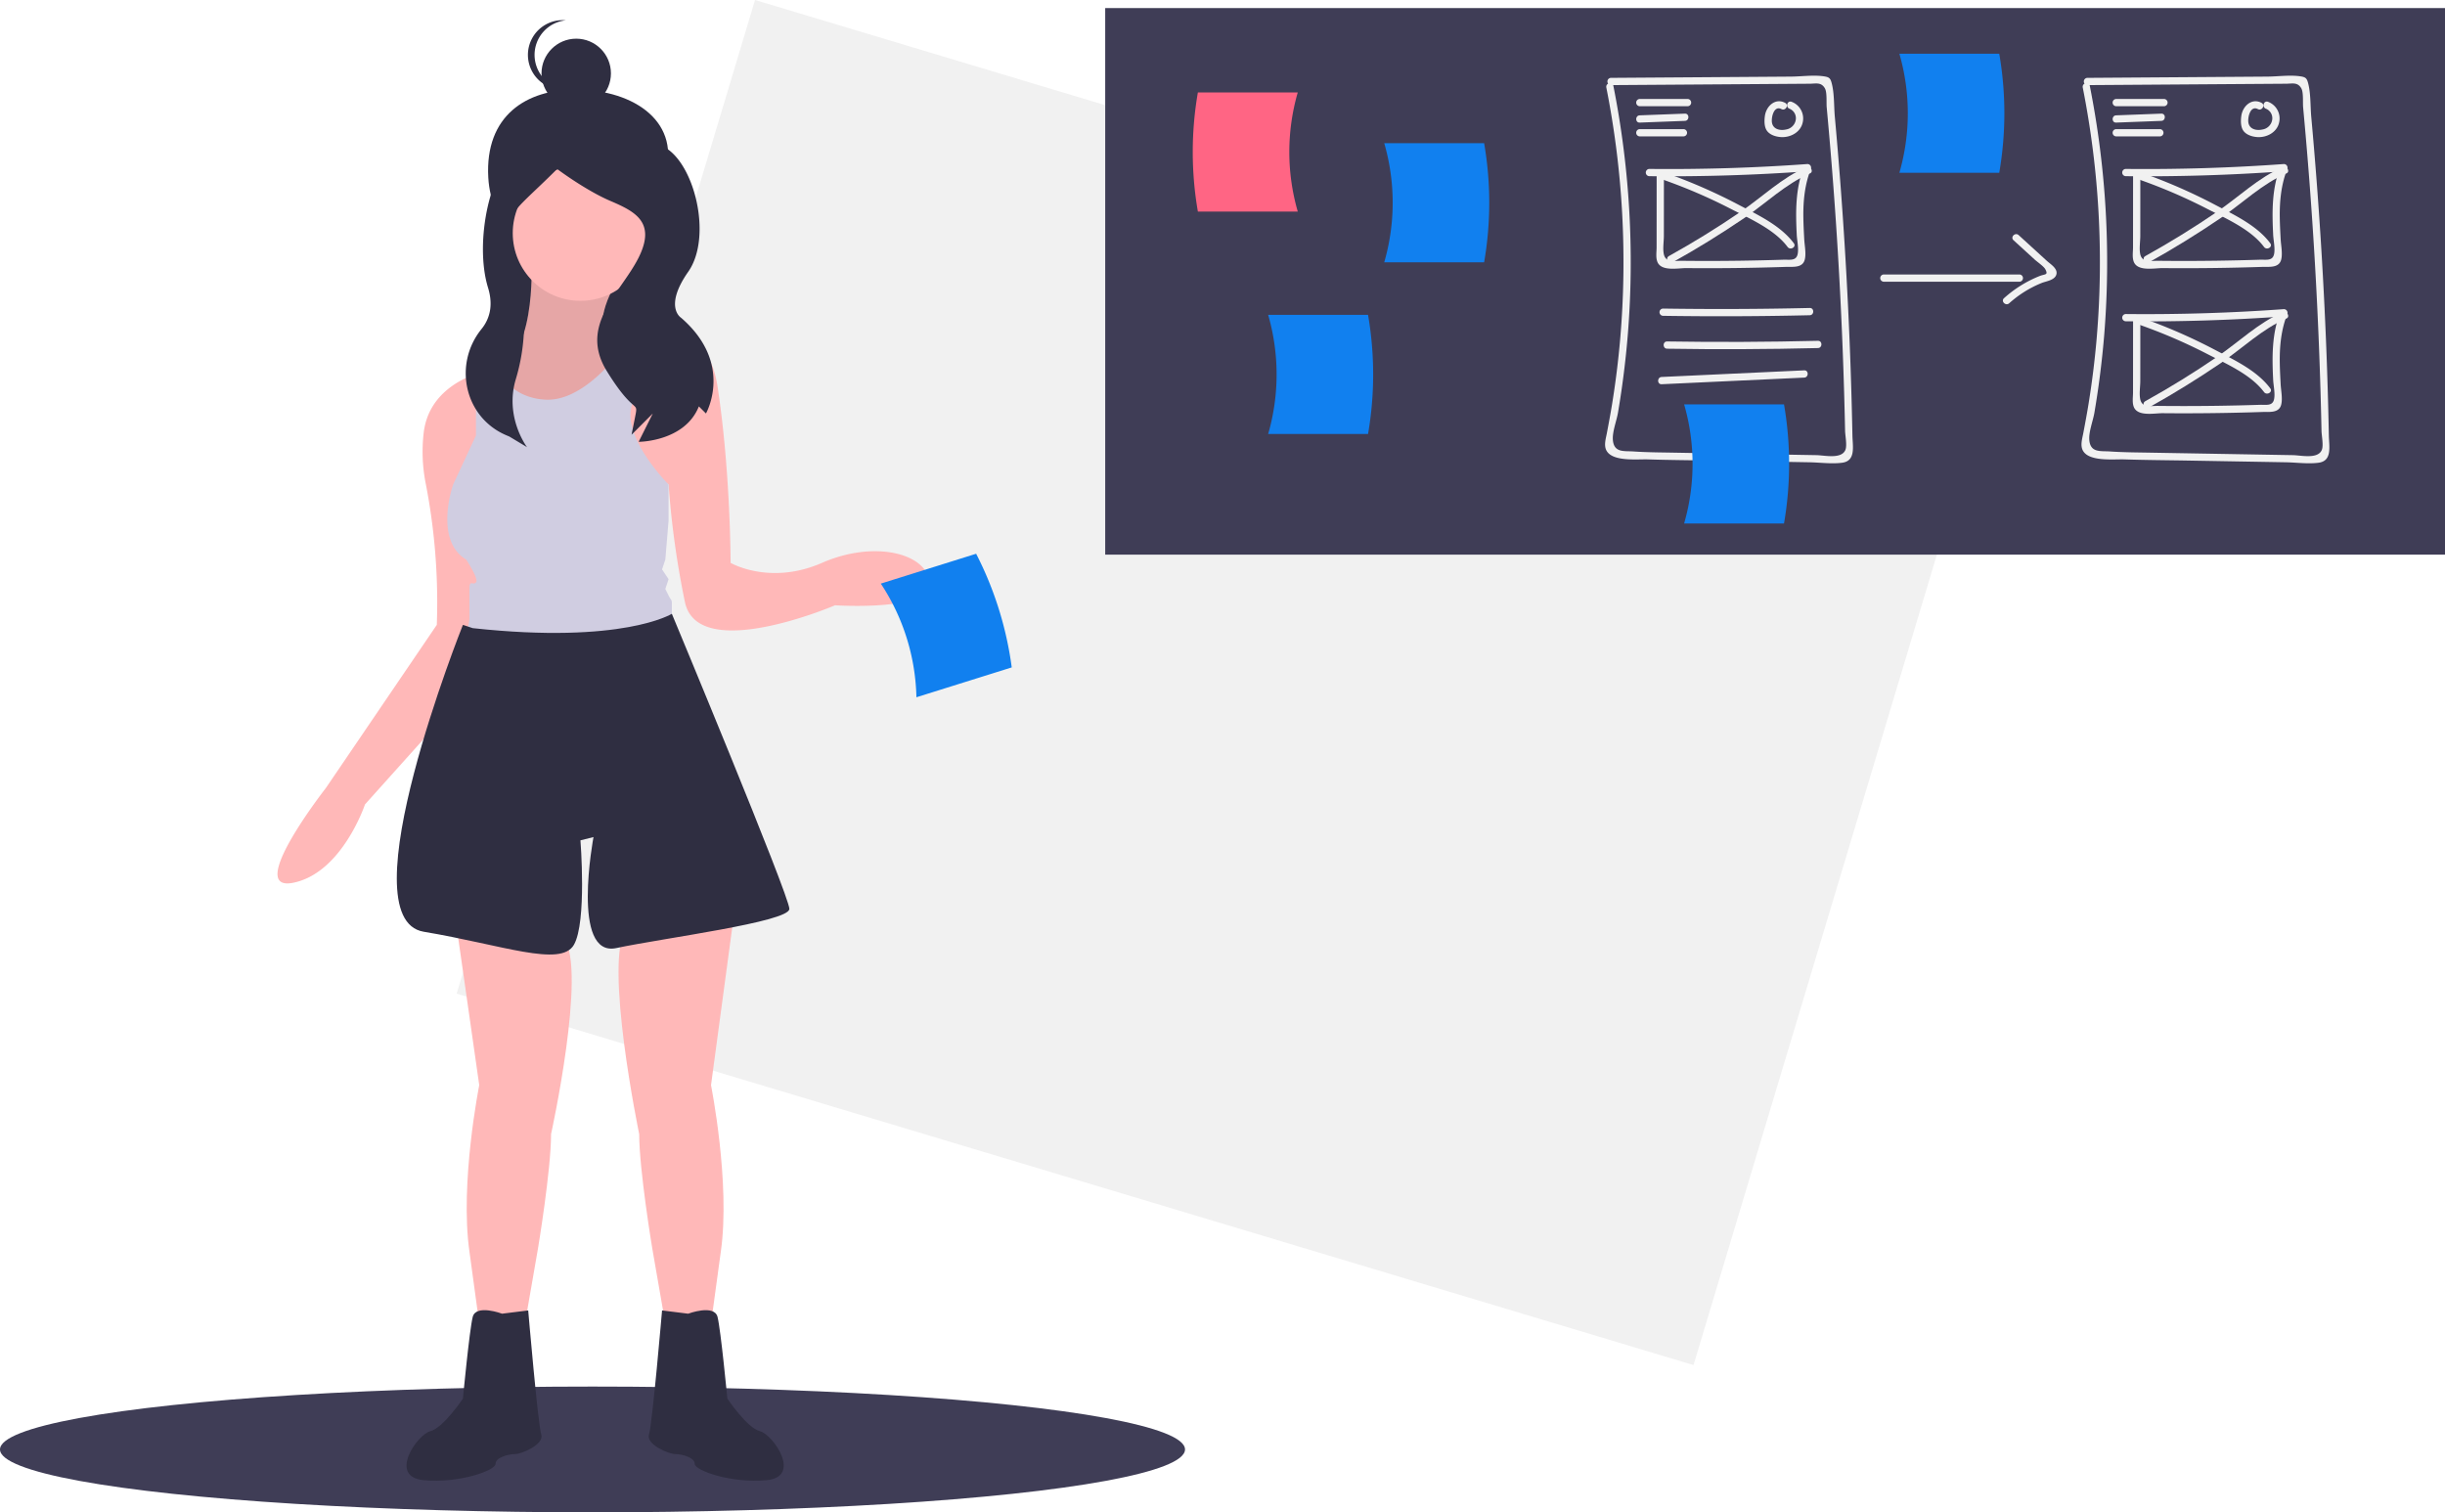 <svg id="fad3e099-5c23-49df-a3ba-c61a9948a26d" data-name="Layer 1" xmlns="http://www.w3.org/2000/svg" width="1011" height="625.338" viewBox="0 0 1011 625.338"><title>design_sprint</title><rect x="333.735" y="205.057" width="534" height="429" transform="translate(51.543 -292.375) rotate(16.714)" fill="#f1f1f1"/><ellipse cx="245" cy="599.338" rx="245" ry="26" fill="#3f3d56"/><rect x="208.269" y="68.566" width="59.473" height="86.672" fill="#2f2e41"/><path d="M314.262,245.878s2.237,42.791-17.548,44.545c-13.843,1.228,26.997,39.146,26.997,39.146L358.808,280.974s-26.308,2.694-9.449-26.997Z" transform="translate(-94.5 -137.331)" fill="#ffb8b8"/><path d="M358.81,280.979l-11.09,15.36-24.01,33.23s-20.05-18.62-27.29-30.18c-2.72-4.35-3.64-7.7-1-8.69a.06.06,0,0,1,.04-.01,4.287,4.287,0,0,1,1.18-.26.418.418,0,0,1,.07-.01,12.56,12.56,0,0,0,3.37-.76c16.16-6.04,14.18-43.78,14.18-43.78l35.1,8.1c-11.25,19.81-3.28,25.21,3.27,26.6a21.851,21.851,0,0,0,4.37.46C358.11,281.049,358.81,280.979,358.81,280.979Z" transform="translate(-94.5 -137.331)" opacity="0.1"/><path d="M369.127,210.734c-6.426,19.025-16.279,36.36-36.36,36.36s-35.228-16.311-36.36-36.36c-1.446-25.619,15.816-36.466,36.36-36.36C357.036,174.499,376.752,188.156,369.127,210.734Z" transform="translate(-94.5 -137.331)" fill="#2f2e41"/><path d="M283.216,519.9l9.449,66.143s-8.099,40.496-4.05,68.843l4.05,29.697h18.898l5.399-31.047s5.399-32.397,5.399-47.245c0,0,14.848-67.493,5.399-80.992Z" transform="translate(-94.5 -137.331)" fill="#ffb8b8"/><path d="M397.954,515.851l-9.449,70.193s8.099,40.496,4.05,68.843l-4.05,29.697H369.607l-5.399-31.047S358.808,621.14,358.808,606.292c0,0-14.848-71.543-5.399-85.041Z" transform="translate(-94.5 -137.331)" fill="#ffb8b8"/><path d="M379.056,680.534s10.799-4.05,12.149,1.35,4.05,33.747,4.05,33.747,8.099,12.149,13.499,13.499,17.548,18.898,2.7,20.248-29.697-4.05-29.697-6.749-5.399-4.05-8.099-4.05-12.149-4.05-10.799-8.099,5.399-51.295,5.399-51.295Z" transform="translate(-94.5 -137.331)" fill="#2f2e41"/><path d="M302.114,680.534s-10.799-4.05-12.149,1.35-4.05,33.747-4.05,33.747-8.099,12.149-13.499,13.499S254.869,748.027,269.717,749.377s29.697-4.05,29.697-6.749,5.399-4.05,8.099-4.05,12.149-4.05,10.799-8.099-5.399-51.295-5.399-51.295Z" transform="translate(-94.5 -137.331)" fill="#2f2e41"/><circle cx="240.01" cy="96.398" r="27.99" fill="#ffb8b8"/><path d="M439.8,387.609s-56.69,24.3-62.09-1.35a370.699,370.699,0,0,1-6.75-48.59.035.035,0,0,0-.02-.01c-.79-.48-28.72-17.62-23.22-41.32a35.723,35.723,0,0,1,7.04-14.01s.83-.54,2.24-1.29a44.786,44.786,0,0,1,5.11-2.33c9.53-3.63,25.38-5.68,29.09,18.46,5.4,35.1,5.4,72.9,5.4,72.9s16.2,9.45,37.8,0,43.2-4.05,44.55,8.1C480.3,390.309,439.8,387.609,439.8,387.609Z" transform="translate(-94.5 -137.331)" fill="#ffb8b8"/><path d="M296.71,290.419l-.29,8.97-3.22,101.12-.54,16.8-47.24,52.65s-9.45,28.34-29.7,32.39,13.5-39.14,13.5-39.14l45.9-67.5.07-2.27a256.593,256.593,0,0,0-4.7-56.39,67.623,67.623,0,0,1-.77-20.98c1.88-15.06,14.27-21.59,21.59-24.16a36.95,36.95,0,0,1,4.11-1.21.06.06,0,0,1,.04-.01c.61-.15,1.02-.23,1.18-.26A.418.418,0,0,1,296.71,290.419Z" transform="translate(-94.5 -137.331)" fill="#ffb8b8"/><path d="M372.31,387.609v5.4c-19.68,24.05-63.24,12.69-79.11,7.5-3.73-1.22-5.93-2.1-5.93-2.1a13.964,13.964,0,0,0,1.35-5.4V380.869c0-4.05,1.34-1.35,2.69-2.7s-4.04-9.45-4.04-9.45c-13.5-8.1-5.4-31.05-5.4-31.05l9.44-20.25v-25.51a36.95,36.95,0,0,1,4.11-1.21.06.06,0,0,1,.04-.01,4.287,4.287,0,0,1,1.18-.26.418.418,0,0,1,.07-.01,12.56,12.56,0,0,0,3.37-.76c2.53,5.22,8.03,12.09,19.58,12.91,13.83.99,26.94-13.92,32.97-21.99a21.851,21.851,0,0,0,4.37.46,44.786,44.786,0,0,1,5.11-2.33l-6,25.21c-5.31,13.27,14.16,33.05,14.83,33.74a.035.035,0,0,1,.02.01v14.85l-1.35,16.2-1.35,4.05,2.7,4.05-1.35,4.05,1.35,2.7C372.31,386.259,372.31,384.919,372.31,387.609Z" transform="translate(-94.5 -137.331)" fill="#d0cde1"/><path d="M289.965,397.063l-4.05-1.35S237.32,517.201,269.717,522.6s56.694,14.848,62.094,5.399,2.7-43.196,2.7-43.196l5.399-1.35s-9.449,49.945,9.449,45.895,71.543-10.799,71.543-16.198-48.595-122.014-48.595-122.014S352.059,403.812,289.965,397.063Z" transform="translate(-94.5 -137.331)" fill="#2f2e41"/><circle cx="238.267" cy="30.345" r="14.353" fill="#2f2e41"/><path d="M315.544,160.021a14.353,14.353,0,0,1,12.917-14.28c-.472-.047-.951-.072-1.435-.072a14.353,14.353,0,0,0,0,28.705c.485,0,.963-.026,1.435-.072A14.353,14.353,0,0,1,315.544,160.021Z" transform="translate(-94.5 -137.331)" fill="#2f2e41"/><path d="M321.209,197.688s-.3-1.668-12.021,2.727-18.747,36.831-12.886,55.878c2.362,7.676.441,13.21-2.695,17.082-11.767,14.531-7.135,36.356,10.005,43.828q.726.316,1.481.625l7.326,4.395s-9.339-12.288-4.665-28.006a80.589,80.589,0,0,0,1.454-41.256c-.536-2.302-1.145-4.675-1.837-7.096-5.861-20.512-3.01-18.143,17.502-38.655,0,0,11.721,8.791,21.977,13.186s19.047,8.791,11.721,23.442-24.907,27.837-13.186,46.884,13.186,11.721,11.721,19.047h0l-1.465,7.326,8.791-8.791-5.861,11.721s19.047,0,24.907-14.651l2.93,2.93s11.721-20.512-10.256-39.558c0,0-7.326-4.395,2.93-19.047s2.379-46.152-10.807-52.012S321.209,197.688,321.209,197.688Z" transform="translate(-94.5 -137.331)" fill="#2f2e41"/><path d="M473.436,425.645,512.851,413.297a144.461,144.461,0,0,0-14.722-46.995l-39.415,12.348A88.611,88.611,0,0,1,473.436,425.645Z" transform="translate(-94.5 -137.331)" fill="#1180ef"/><rect x="457" y="3.338" width="554" height="226" fill="#3f3d56"/><path d="M631.121,224.803H589.817a144.462,144.462,0,0,1,0-49.247H631.121A88.612,88.612,0,0,0,631.121,224.803Z" transform="translate(-94.5 -137.331)" fill="#ff6584"/><path d="M666.879,245.781h41.304a144.462,144.462,0,0,0,0-49.247H666.879A88.612,88.612,0,0,1,666.879,245.781Z" transform="translate(-94.5 -137.331)" fill="#1180ef"/><path d="M758.714,173.534a370.784,370.784,0,0,1,5.737,103.869q-1.174,13.56-3.355,27.007c-.663,4.075-1.418,8.131-2.194,12.186-.445,2.323-1.378,5.216.083,7.403,2.846,4.26,12.597,3.148,16.895,3.287,8.94.289,17.893.338,26.836.494l26.905.47,12.954.226c4.414.077,9.248.761,13.627.197,5.763-.743,4.359-6.778,4.272-11.262q-.259-13.297-.709-26.589-1.783-52.676-6.566-105.192c-.407-4.467-.153-9.81-1.356-14.129-.486-1.746-.97-2.251-2.866-2.564-4.344-.718-9.52.038-13.915.069l-14.695.102-59.759.416a1.501,1.501,0,0,0,0,3l48.983-.341,21.552-.15,11.756-.082c2.416-.017,4.674-.748,6.19,1.91.959,1.682.566,5.888.748,7.846q4.39,47.083,6.369,94.35.494,11.812.838,23.629.143,4.924.26,9.848.07,2.955.131,5.909c.042,2.032.883,6.014.145,7.88-1.573,3.98-8.586,2.268-12.015,2.208l-11.958-.209-23.915-.417-23.915-.417c-3.954-.069-7.913-.099-11.865-.268-1.311-.056-2.624-.119-3.933-.212-3.898-.278-8.095.644-8.558-4.744-.286-3.325,1.532-7.91,2.1-11.235q.962-5.634,1.748-11.295,1.47-10.578,2.342-21.226a373.924,373.924,0,0,0-6.003-102.768c-.374-1.892-3.266-1.091-2.893.798Z" transform="translate(-94.5 -137.331)" fill="#f1f1f1"/><path d="M955.714,173.534a370.784,370.784,0,0,1,5.737,103.869q-1.174,13.56-3.355,27.007c-.663,4.075-1.418,8.131-2.194,12.186-.445,2.323-1.378,5.216.083,7.403,2.846,4.26,12.597,3.148,16.895,3.287,8.94.289,17.893.338,26.836.494l26.905.47,12.954.226c4.414.077,9.248.761,13.627.197,5.763-.743,4.359-6.778,4.272-11.262q-.259-13.297-.709-26.589-1.783-52.676-6.566-105.192c-.407-4.467-.153-9.81-1.356-14.129-.486-1.746-.97-2.251-2.866-2.564-4.344-.718-9.52.038-13.915.069l-14.695.102-59.759.416a1.501,1.501,0,0,0,0,3l48.983-.341,21.552-.15,11.756-.082c2.416-.017,4.674-.748,6.19,1.91.959,1.682.566,5.888.748,7.846q4.39,47.083,6.369,94.35.494,11.812.838,23.629.143,4.924.26,9.848.07,2.955.131,5.909c.042,2.032.883,6.014.145,7.88-1.573,3.98-8.586,2.268-12.015,2.208l-11.958-.209-23.915-.417-23.915-.417c-3.954-.069-7.913-.099-11.865-.268-1.311-.056-2.624-.119-3.933-.212-3.898-.278-8.095.644-8.558-4.744-.286-3.325,1.532-7.91,2.1-11.235q.962-5.634,1.748-11.295,1.47-10.578,2.342-21.226a373.924,373.924,0,0,0-6.003-102.768c-.374-1.892-3.266-1.091-2.893.798Z" transform="translate(-94.5 -137.331)" fill="#f1f1f1"/><path d="M772.508,181.255h19.843a1.501,1.501,0,0,0,0-3H772.508a1.501,1.501,0,0,0,0,3Z" transform="translate(-94.5 -137.331)" fill="#f1f1f1"/><path d="M772.507,188.023l18.703-.707c1.924-.073,1.934-3.073,0-3l-18.703.707c-1.924.073-1.934,3.073,0,3Z" transform="translate(-94.5 -137.331)" fill="#f1f1f1"/><path d="M772.508,193.728h18.142a1.501,1.501,0,0,0,0-3H772.508a1.501,1.501,0,0,0,0,3Z" transform="translate(-94.5 -137.331)" fill="#f1f1f1"/><path d="M832.627,179.847c-4.072-2.125-7.768,1.369-8.341,5.361-.28,1.952-.341,4.62.902,6.278,1.27,1.693,3.712,2.403,5.741,2.528,3.873.239,7.993-1.921,8.946-5.887a7.351,7.351,0,0,0-4.574-8.711c-1.828-.633-2.614,2.264-.798,2.893a4.208,4.208,0,0,1,2.567,4.355,4.815,4.815,0,0,1-4.009,4.206c-2.476.57-5.378-.042-5.857-2.835-.358-2.09.777-7.232,3.909-5.597,1.71.892,3.228-1.696,1.514-2.59Z" transform="translate(-94.5 -137.331)" fill="#f1f1f1"/><path d="M969.508,181.255h19.843a1.501,1.501,0,0,0,0-3H969.508a1.501,1.501,0,0,0,0,3Z" transform="translate(-94.5 -137.331)" fill="#f1f1f1"/><path d="M969.507,188.023l18.703-.707c1.924-.073,1.934-3.073,0-3l-18.703.707c-1.924.073-1.934,3.073,0,3Z" transform="translate(-94.5 -137.331)" fill="#f1f1f1"/><path d="M969.508,193.728h18.142a1.501,1.501,0,0,0,0-3H969.508a1.501,1.501,0,0,0,0,3Z" transform="translate(-94.5 -137.331)" fill="#f1f1f1"/><path d="M1029.627,179.847c-4.072-2.125-7.768,1.369-8.341,5.361-.28,1.952-.341,4.62.902,6.278,1.27,1.693,3.712,2.403,5.741,2.528,3.873.239,7.993-1.921,8.946-5.887a7.351,7.351,0,0,0-4.574-8.711c-1.828-.633-2.614,2.264-.798,2.893a4.208,4.208,0,0,1,2.567,4.355,4.815,4.815,0,0,1-4.009,4.206c-2.476.57-5.378-.042-5.857-2.835-.358-2.09.777-7.232,3.909-5.597,1.71.892,3.228-1.696,1.514-2.59Z" transform="translate(-94.5 -137.331)" fill="#f1f1f1"/><path d="M776.476,210.18q32.738.344,65.41-2.022l-1.446-1.899c-3.565,9.034-3.467,18.556-2.995,28.112.118,2.394.87,5.623.384,7.995-.611,2.982-3.288,2.269-5.951,2.356q-8.797.284-17.598.409-8.312.117-16.625.093-3.912-.012-7.823-.056c-3.062-.034-6.543.855-7.334-2.692-.507-2.272.004-5.261.005-7.597l.006-8.547.011-17.094a1.501,1.501,0,0,0-3,0l-.014,20.892-.006,9.496c-.001,1.886-.393,4.165.311,5.956,1.62,4.119,8.621,2.574,11.977,2.605q10.268.095,20.537-.031,10.268-.124,20.531-.466c2.948-.098,7.027.572,7.921-3.063.627-2.549-.104-5.872-.238-8.473-.153-2.968-.317-5.937-.356-8.909-.093-6.941.587-13.693,3.151-20.188a1.507,1.507,0,0,0-1.446-1.899q-32.655,2.365-65.41,2.022a1.501,1.501,0,0,0,0,3Z" transform="translate(-94.5 -137.331)" fill="#f1f1f1"/><path d="M782.696,211.81a220.127,220.127,0,0,1,27.263,11.773c7.906,4.086,18.257,8.549,23.698,15.852,1.14,1.531,3.746.036,2.59-1.514-5.556-7.457-15.122-11.845-23.157-16.084a225.409,225.409,0,0,0-29.598-12.92c-1.822-.649-2.606,2.249-.798,2.893Z" transform="translate(-94.5 -137.331)" fill="#f1f1f1"/><path d="M841.376,206.467c-9.914,4.239-18.313,12.407-27.172,18.459q-14.384,9.826-29.625,18.289c-1.686.941-.175,3.534,1.514,2.59q15.208-8.492,29.625-18.289c8.858-6.051,17.261-14.221,27.172-18.459,1.77-.757.243-3.342-1.514-2.59Z" transform="translate(-94.5 -137.331)" fill="#f1f1f1"/><path d="M973.476,210.18q32.738.344,65.41-2.022l-1.446-1.899c-3.565,9.034-3.467,18.556-2.995,28.112.118,2.394.87,5.623.384,7.995-.611,2.982-3.288,2.269-5.951,2.356q-8.797.284-17.598.409-8.312.117-16.625.093-3.912-.012-7.823-.056c-3.062-.034-6.543.855-7.334-2.692-.507-2.272.004-5.261.005-7.597l.006-8.547.011-17.094a1.501,1.501,0,0,0-3,0l-.014,20.892-.006,9.496c-.001,1.886-.393,4.165.311,5.956,1.62,4.119,8.621,2.574,11.977,2.605q10.268.095,20.537-.031,10.268-.124,20.531-.466c2.948-.098,7.027.572,7.921-3.063.627-2.549-.104-5.872-.238-8.473-.153-2.968-.317-5.937-.356-8.909-.093-6.941.587-13.693,3.151-20.188a1.507,1.507,0,0,0-1.446-1.899q-32.655,2.365-65.41,2.022a1.501,1.501,0,0,0,0,3Z" transform="translate(-94.5 -137.331)" fill="#f1f1f1"/><path d="M979.696,211.81a220.127,220.127,0,0,1,27.263,11.773c7.906,4.086,18.257,8.549,23.698,15.852,1.14,1.531,3.746.036,2.59-1.514-5.556-7.457-15.122-11.845-23.157-16.084a225.409,225.409,0,0,0-29.598-12.92c-1.822-.649-2.606,2.249-.798,2.893Z" transform="translate(-94.5 -137.331)" fill="#f1f1f1"/><path d="M1038.376,206.467c-9.914,4.239-18.313,12.407-27.172,18.459q-14.384,9.826-29.625,18.289c-1.686.941-.175,3.534,1.514,2.59q15.208-8.492,29.625-18.289c8.858-6.051,17.261-14.221,27.172-18.459,1.77-.757.243-3.342-1.514-2.59Z" transform="translate(-94.5 -137.331)" fill="#f1f1f1"/><path d="M973.476,270.18q32.738.344,65.41-2.022l-1.446-1.899c-3.565,9.034-3.467,18.556-2.995,28.112.118,2.394.87,5.623.384,7.995-.611,2.982-3.288,2.269-5.951,2.356q-8.797.284-17.598.409-8.312.117-16.625.093-3.912-.012-7.823-.056c-3.062-.034-6.543.855-7.334-2.692-.507-2.272.004-5.261.005-7.597l.006-8.547.011-17.094a1.501,1.501,0,0,0-3,0l-.014,20.892-.006,9.496c-.001,1.886-.393,4.165.311,5.956,1.62,4.119,8.621,2.574,11.977,2.605q10.268.095,20.537-.031,10.268-.124,20.531-.466c2.948-.098,7.027.572,7.921-3.063.627-2.549-.104-5.872-.238-8.473-.153-2.968-.317-5.937-.356-8.909-.093-6.941.587-13.693,3.151-20.188a1.507,1.507,0,0,0-1.446-1.899q-32.655,2.365-65.41,2.022a1.501,1.501,0,0,0,0,3Z" transform="translate(-94.5 -137.331)" fill="#f1f1f1"/><path d="M979.696,271.81a220.127,220.127,0,0,1,27.263,11.773c7.906,4.086,18.257,8.549,23.698,15.852,1.14,1.531,3.746.036,2.59-1.514-5.556-7.457-15.122-11.845-23.157-16.084a225.409,225.409,0,0,0-29.598-12.92c-1.822-.649-2.606,2.249-.798,2.893Z" transform="translate(-94.5 -137.331)" fill="#f1f1f1"/><path d="M1038.376,266.467c-9.914,4.239-18.313,12.407-27.172,18.459q-14.384,9.826-29.625,18.289c-1.686.941-.175,3.534,1.514,2.59q15.208-8.492,29.625-18.289c8.858-6.051,17.261-14.221,27.172-18.459,1.77-.757.243-3.342-1.514-2.59Z" transform="translate(-94.5 -137.331)" fill="#f1f1f1"/><path d="M782.147,267.918q30.334.461,60.666-.242c1.927-.045,1.934-3.045,0-3q-30.33.703-60.666.242a1.501,1.501,0,0,0,0,3Z" transform="translate(-94.5 -137.331)" fill="#f1f1f1"/><path d="M783.848,281.52q31.184.498,62.366-.268c1.927-.047,1.934-3.047,0-3q-31.179.765-62.366.268c-1.931-.031-1.932,2.969,0,3Z" transform="translate(-94.5 -137.331)" fill="#f1f1f1"/><path d="M781.572,296.206l58.965-2.738c1.922-.089,1.933-3.09,0-3l-58.965,2.738c-1.922.089-1.933,3.09,0,3Z" transform="translate(-94.5 -137.331)" fill="#f1f1f1"/><path d="M873.421,253.822h56.126a1.501,1.501,0,0,0,0-3h-56.126a1.501,1.501,0,0,0,0,3Z" transform="translate(-94.5 -137.331)" fill="#f1f1f1"/><path d="M927.088,236.671l8.769,8.004c1.003.915,3.761,2.805,4.384,4.002,1.288,2.475-.096,1.91-2.304,2.767a49.36,49.36,0,0,0-14.764,9.168c-1.451,1.279.677,3.394,2.121,2.121a45.833,45.833,0,0,1,13.44-8.396c1.769-.7,5.125-1.11,5.966-3.217,1.029-2.579-2.248-4.482-3.8-5.899l-11.692-10.672c-1.424-1.299-3.551.816-2.121,2.121Z" transform="translate(-94.5 -137.331)" fill="#f1f1f1"/><path d="M790.879,353.781h41.304a144.462,144.462,0,0,0,0-49.247H790.879A88.612,88.612,0,0,1,790.879,353.781Z" transform="translate(-94.5 -137.331)" fill="#1180ef"/><path d="M618.879,316.781h41.304a144.462,144.462,0,0,0,0-49.247H618.879A88.612,88.612,0,0,1,618.879,316.781Z" transform="translate(-94.5 -137.331)" fill="#1180ef"/><path d="M879.879,208.781h41.304a144.462,144.462,0,0,0,0-49.247H879.879A88.612,88.612,0,0,1,879.879,208.781Z" transform="translate(-94.5 -137.331)" fill="#1180ef"/></svg>